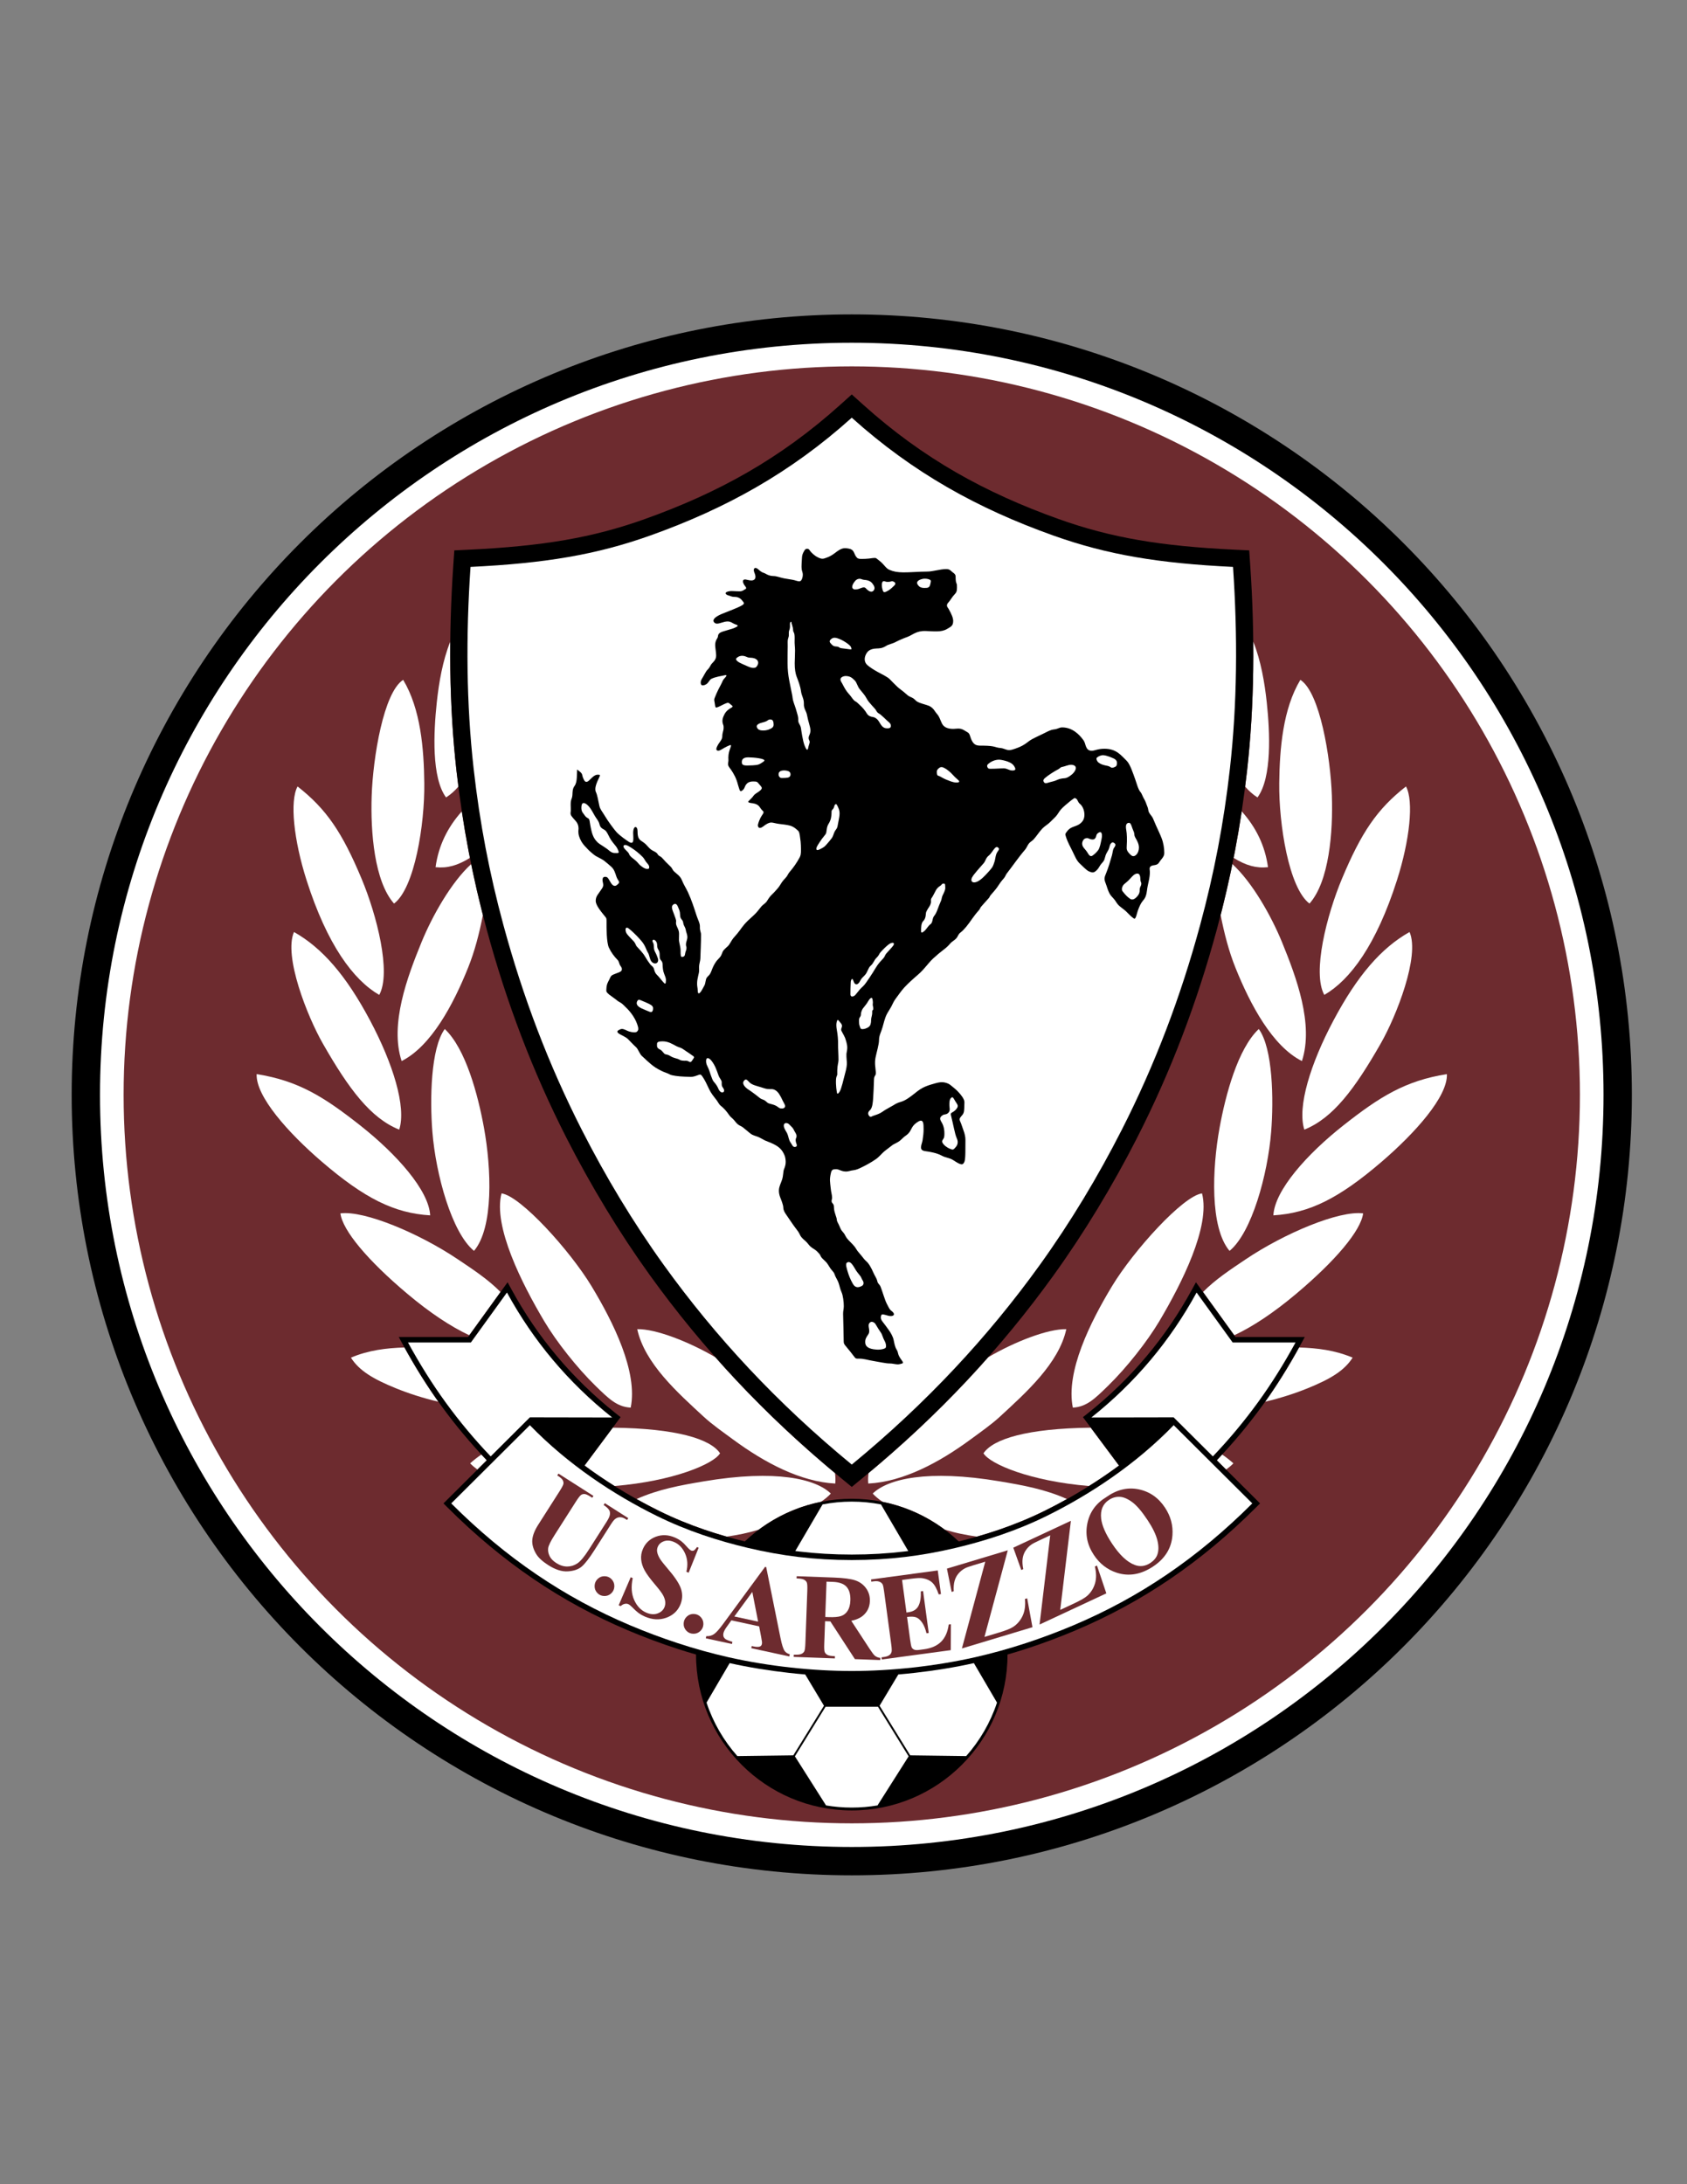 <?xml version="1.0" encoding="iso-8859-1"?>
<!-- Generator: Adobe Illustrator 24.0.1, SVG Export Plug-In . SVG Version: 6.00 Build 0)  -->
<svg version="1.1" id="Layer_1" xmlns="http://www.w3.org/2000/svg" xmlns:xlink="http://www.w3.org/1999/xlink" x="0px" y="0px"
	 viewBox="0 0 612 792" style="enable-background:new 0 0 612 792;" xml:space="preserve">
<rect x="0" y="0" width="612" height="792" fill="#808080" stroke="none"/>
<path d="M309,114.001c38.262,0,74.801,7.631,108.177,21.458c34.696,14.375,65.872,35.39,91.924,61.44
	c26.052,26.051,47.066,57.228,61.441,91.924C584.368,322.2,592,358.74,592,397c0,38.262-7.632,74.801-21.458,108.176
	c-14.375,34.697-35.39,65.873-61.441,91.926c-26.052,26.051-57.228,47.064-91.924,61.439C383.801,672.369,347.262,680,309,680
	c-38.261,0-74.8-7.631-108.177-21.459c-34.696-14.375-65.872-35.389-91.924-61.439c-26.051-26.053-47.066-57.229-61.44-91.926
	C33.632,471.801,26,435.262,26,397c0-38.26,7.632-74.8,21.459-108.176c14.374-34.696,35.39-65.873,61.44-91.924
	c26.052-26.051,57.228-47.066,91.924-61.44C234.2,121.632,270.739,114.001,309,114.001z"/>
<path style="fill:#FFFFFF;" d="M309,124.28c75.297,0,143.477,30.532,192.833,79.888c49.355,49.355,79.888,117.536,79.888,192.832
	c0,75.297-30.532,143.477-79.888,192.832C452.477,639.188,384.297,669.721,309,669.721c-75.296,0-143.477-30.533-192.832-79.889
	C66.812,540.477,36.279,472.297,36.279,397c0-75.296,30.532-143.477,79.889-192.832C165.523,154.812,233.704,124.28,309,124.28z"/>
<circle style="fill:#6D2B2F;" cx="309" cy="397" r="264.154"/>
<path style="fill:#FFFFFF;" d="M153.922,283.972c-0.145-12.467-1.302-26.88-7.662-37.457c-7.109,4.551-10.944,28.168-11.425,42.029
	c-0.457,13.175,0.987,31.076,8.116,39.1C150.455,321.995,154.095,298.802,153.922,283.972z"/>
<path style="fill:#FFFFFF;" d="M161.351,373.127c-5.117,6.954-5.43,25.557-4.495,37.254c1.241,15.521,7.042,36.596,15.101,43.199
	c7.181-8.496,6.297-29.887,3.622-44.603C173.389,396.927,168.935,380.255,161.351,373.127z"/>
<path style="fill:#FFFFFF;" d="M130.481,407.93c-12.921-10.155-22.226-16.057-37.371-18.449
	c-0.369,8.071,11.494,21.322,23.58,31.705c15.588,13.393,26.393,18.729,39.365,19.508
	C155.594,431.639,143.893,418.471,130.481,407.93z"/>
<path style="fill:#FFFFFF;" d="M446.045,453.58c8.059-6.603,13.859-27.678,15.1-43.199c0.935-11.697,0.622-30.3-4.495-37.254
	c-7.583,7.128-12.038,23.8-14.228,35.85C439.747,423.693,438.864,445.084,446.045,453.58z"/>
<path style="fill:#FFFFFF;" d="M181.936,432.73c-3.116,11.977,7.417,32.746,15.497,46.342c4.367,7.348,11.844,16.854,18.665,23.502
	c4.667,4.549,7.694,7.566,12.703,7.838c2.658-13.045-6.382-31.082-14.194-44.01C206.794,453.475,188.82,433.613,181.936,432.73z"/>
<path style="fill:#FFFFFF;" d="M166.102,456.637c-14.144-9.502-33.974-17.783-42.612-16.66c0.797,6.201,9.92,17.103,24.409,29.264
	c8.169,6.855,15.631,11.78,22.356,14.937l11.331-15.684C177.03,463.881,171.637,460.355,166.102,456.637z"/>
<path style="fill:#FFFFFF;" d="M144.825,409.613c2.646-8.273-2.295-24.023-10.575-39.594c-8.675-16.312-17.354-26.301-27.599-32.067
	c-3.813,8.732,4.807,30.538,10.445,40.409C126.596,394.994,134.495,405.465,144.825,409.613z"/>
<path style="fill:#FFFFFF;" d="M405.95,531.418l-10.237-13.733c-23.073,0.268-35.455,4.081-38.932,9.288
	c2.344,3.904,17.005,10.104,38.283,11.862c2.879-1.807,5.746-3.714,8.576-5.735C404.413,532.547,405.184,531.986,405.95,531.418z"/>
<path style="fill:#FFFFFF;" d="M403.394,466.402c-7.814,12.928-16.854,30.965-14.195,44.01c5.01-0.272,8.037-3.289,12.704-7.838
	c6.821-6.648,14.298-16.154,18.665-23.502c8.079-13.596,18.613-34.365,15.496-46.342
	C429.181,433.613,411.206,453.475,403.394,466.402z"/>
<path style="fill:#FFFFFF;" d="M475.05,327.643c7.128-8.024,8.573-25.925,8.116-39.1c-0.481-13.86-4.315-37.478-11.426-42.029
	c-6.36,10.578-7.517,24.99-7.662,37.457C463.906,298.802,467.545,321.995,475.05,327.643z"/>
<path style="fill:#FFFFFF;" d="M448.167,350.842c5.407,13.469,13.419,28.494,24.133,33.904c4.389-13.332-2.083-30.53-7.175-43.002
	c-3.905-9.563-10.829-21.841-18.063-28.425c-1.266,6.2-2.68,12.344-4.251,18.473C444.146,338.547,445.791,344.922,448.167,350.842z"
	/>
<path style="fill:#FFFFFF;" d="M480.422,360.762c9.383-5.418,18.888-18.18,26.369-41.613c4.61-14.44,6.164-28.663,3.261-33.976
	c-10.483,8.194-16.203,16.691-23.226,33.465C481.33,331.771,475.963,352.676,480.422,360.762z"/>
<path style="fill:#FFFFFF;" d="M152.875,341.744c-5.092,12.472-11.563,29.671-7.175,43.002c10.714-5.41,18.727-20.435,24.133-33.904
	c2.377-5.92,4.021-12.296,5.356-19.051c-1.572-6.128-2.986-12.272-4.251-18.471C163.704,319.903,156.78,332.181,152.875,341.744z"/>
<path style="fill:#FFFFFF;" d="M166.297,285.221c-0.245-1.929-0.488-3.859-0.708-5.813c-1.338-11.909-2.055-24.137-2.224-36.635
	c-0.045-3.375-0.043-6.755-0.01-10.138c-2.783,6.961-4.134,14.909-4.899,22.027c-1.171,10.897-1.93,27.341,3.362,34.495
	C163.528,288.061,165.005,286.733,166.297,285.221z"/>
<path style="fill:#FFFFFF;" d="M483.751,370.019c-8.28,15.571-13.223,31.321-10.576,39.594c10.331-4.148,18.23-14.619,27.73-31.252
	c5.639-9.872,14.258-31.677,10.444-40.409C501.103,343.718,492.425,353.707,483.751,370.019z"/>
<path style="fill:#FFFFFF;" d="M447.516,311.068c4.494,2.785,8.226,3.823,12.477,3.375c-1.061-7.797-4.364-14.477-9.525-20.231
	c-0.734,4.867-1.555,9.672-2.466,14.44C447.847,309.461,447.675,310.262,447.516,311.068z"/>
<path style="fill:#FFFFFF;" d="M454.634,242.773c-0.169,12.498-0.886,24.726-2.223,36.635c-0.22,1.954-0.463,3.884-0.708,5.813
	c1.293,1.512,2.77,2.84,4.478,3.936c5.291-7.154,4.533-23.598,3.362-34.495c-0.765-7.118-2.116-15.065-4.899-22.027
	C454.678,236.018,454.68,239.398,454.634,242.773z"/>
<path style="fill:#FFFFFF;" d="M267.125,500.498c-2.587-2.757-5.111-5.541-7.591-8.346c-9.664-5.667-21.72-10.347-28.365-10.189
	c2.715,12.426,14.663,23.035,24.153,31.781c3.017,2.781,7.127,5.658,10.777,8.34c11.292,8.291,24.322,15.223,36.918,15.857
	c0.115-1.282,0.064-2.551-0.104-3.807C289.872,523.274,277.984,512.073,267.125,500.498z"/>
<path style="fill:#FFFFFF;" d="M315.087,534.136c-0.169,1.256-0.22,2.523-0.104,3.806c12.596-0.635,25.626-7.566,36.918-15.857
	c3.651-2.682,7.761-5.559,10.777-8.34c9.49-8.746,21.438-19.355,24.153-31.781c-6.645-0.157-18.701,4.523-28.365,10.189
	c-2.479,2.805-5.004,5.589-7.591,8.346C340.016,512.073,328.127,523.275,315.087,534.136z"/>
<path style="fill:#FFFFFF;" d="M167.534,294.212c-5.161,5.754-8.465,12.435-9.525,20.232c4.251,0.447,7.982-0.59,12.476-3.375
	c-0.16-0.806-0.332-1.607-0.486-2.416C169.089,303.884,168.268,299.079,167.534,294.212z"/>
<path style="fill:#FFFFFF;" d="M137.578,360.762c4.459-8.086-0.907-28.991-6.404-42.123c-7.021-16.774-12.741-25.272-23.226-33.465
	c-2.903,5.313-1.35,19.535,3.261,33.976C118.69,342.583,128.196,355.344,137.578,360.762z"/>
<path style="fill:#FFFFFF;" d="M214.36,533.1c2.83,2.021,5.697,3.929,8.576,5.735c21.278-1.757,35.939-7.958,38.282-11.862
	c-3.477-5.207-15.858-9.02-38.932-9.288l-10.237,13.733C212.816,531.986,213.588,532.547,214.36,533.1z"/>
<path style="fill:#FFFFFF;" d="M146.744,488.603c-6.591,0.198-13.066,0.984-19.443,3.685c2.993,4.699,7.986,7.725,16.36,11.123
	c4.485,1.819,9.71,3.523,15.378,4.862c-2.111-2.967-4.171-6.045-6.182-9.251C150.724,495.618,148.697,492.14,146.744,488.603z"/>
<path style="fill:#FFFFFF;" d="M176.563,529.469c-0.648-0.678-1.27-1.377-1.908-2.063c-1.421,0.973-2.794,2.036-4.105,3.21
	c0.822,0.831,1.711,1.579,2.653,2.261l3.39-3.374L176.563,529.469z"/>
<path style="fill:#FFFFFF;" d="M441.408,529.502l3.39,3.373c0.941-0.681,1.831-1.429,2.652-2.26
	c-1.311-1.174-2.684-2.237-4.104-3.21c-0.638,0.686-1.26,1.386-1.908,2.063L441.408,529.502z"/>
<path style="fill:#FFFFFF;" d="M255.512,554.662c2.707,0.929,5.411,1.763,8.107,2.529c1.992-0.303,3.952-0.643,5.865-1.037
	c1.793-0.369,3.762-0.881,5.815-1.499c6.556-4.888,14.197-8.398,22.508-10.072c1.518-1.038,2.753-2.058,3.587-3.018
	c-5.391-5.256-19.782-8.842-46.085-4.42c-8.29,1.393-16.417,2.846-24.386,6.418c2.774,1.547,5.543,3.006,8.284,4.357
	C244.569,550.563,250.03,552.781,255.512,554.662z"/>
<path style="fill:#FFFFFF;" d="M348.517,556.154c1.913,0.394,3.873,0.734,5.866,1.037c2.695-0.767,5.398-1.601,8.107-2.529
	c5.48-1.881,10.941-4.1,16.304-6.742c2.741-1.352,5.51-2.81,8.284-4.358c-7.969-3.571-16.095-5.024-24.386-6.417
	c-26.303-4.422-40.694-0.836-46.084,4.42c0.834,0.961,2.068,1.98,3.587,3.018c8.311,1.675,15.953,5.185,22.509,10.073
	C344.756,555.273,346.724,555.785,348.517,556.154z"/>
<path style="fill:#FFFFFF;" d="M487.519,407.93c-13.411,10.541-25.111,23.709-25.573,32.764
	c12.972-0.779,23.776-6.115,39.364-19.508c12.086-10.383,23.95-23.634,23.581-31.705C509.744,391.873,500.44,397.774,487.519,407.93
	z"/>
<path style="fill:#FFFFFF;" d="M458.962,508.273c5.668-1.339,10.892-3.043,15.378-4.862c8.373-3.398,13.367-6.424,16.36-11.123
	c-6.378-2.7-12.854-3.486-19.444-3.685c-1.953,3.537-3.979,7.016-6.113,10.419C463.133,502.227,461.073,505.306,458.962,508.273z"/>
<path style="fill:#FFFFFF;" d="M494.511,439.977c-8.639-1.123-28.469,7.158-42.612,16.66c-5.535,3.719-10.928,7.244-15.483,11.856
	l11.331,15.684c6.726-3.156,14.186-8.081,22.356-14.937C484.59,457.08,493.714,446.178,494.511,439.977z"/>
<path d="M469.99,484.797h-21.796l-12.485-17.281l-1.851-2.56l-1.515,2.772c-2.368,4.332-4.925,8.504-7.664,12.519
	c-2.724,3.992-5.623,7.816-8.692,11.475c-3.202,3.818-6.581,7.445-10.125,10.885c-3.545,3.439-7.275,6.713-11.186,9.818
	l-1.813,1.439l13.086,17.555c-0.767,0.568-1.537,1.129-2.31,1.682c-8.162,5.832-16.625,10.766-24.848,14.82
	c-5.362,2.643-10.823,4.861-16.304,6.742c-4.915,1.687-9.821,3.082-14.675,4.273c-10.124-9.58-23.779-15.469-38.814-15.469
	c-15.035,0-28.69,5.889-38.813,15.469c-4.854-1.191-9.761-2.587-14.675-4.273c-5.481-1.881-10.942-4.1-16.305-6.742
	c-8.224-4.055-16.685-8.988-24.847-14.82c-0.773-0.553-1.544-1.113-2.311-1.682l13.086-17.555l-1.813-1.439
	c-3.909-3.105-7.64-6.379-11.184-9.818c-3.546-3.44-6.923-7.066-10.126-10.885c-3.068-3.658-5.969-7.482-8.692-11.475
	c-2.739-4.016-5.296-8.188-7.663-12.519l-1.515-2.772l-1.851,2.56l-12.485,17.281H148.01h-3.362l1.613,2.951
	c2.098,3.836,4.29,7.594,6.597,11.274c2.331,3.717,4.724,7.273,7.192,10.668c2.548,3.504,5.202,6.908,7.96,10.209
	c2.741,3.283,5.593,6.475,8.553,9.57l0.03,0.033l-14.297,14.227l-1.418,1.41l1.418,1.416c10.001,9.984,20.318,18.574,31.174,25.957
	c10.852,7.381,22.227,13.539,34.348,18.666c5.739,2.426,11.783,4.699,17.967,6.707c2.216,0.72,4.461,1.396,6.719,2.049
	c0,0.011-0.001,0.021-0.001,0.033c0,15.598,6.325,29.723,16.55,39.947c10.225,10.225,24.35,16.551,39.948,16.551
	c15.6,0,29.725-6.326,39.949-16.551s16.551-24.35,16.551-39.947c0-0.012-0.001-0.022-0.001-0.034
	c2.257-0.651,4.502-1.328,6.718-2.048c6.183-2.008,12.228-4.281,17.967-6.707c12.12-5.127,23.496-11.285,34.348-18.666
	c10.854-7.383,21.172-15.973,31.174-25.957l1.418-1.416l-1.418-1.41l-14.297-14.227l0.029-0.033c2.961-3.096,5.813-6.287,8.555-9.57
	c2.756-3.301,5.41-6.705,7.959-10.209c2.469-3.395,4.861-6.951,7.191-10.668c2.307-3.68,4.5-7.438,6.597-11.274l1.613-2.951H469.99z
	"/>
<path d="M305.025,535.898c-13.881-11.408-26.454-23.199-37.9-35.4c-11.459-12.213-21.846-24.892-31.334-38.057
	c-5.595-7.764-10.888-15.789-15.876-24.004c-5.255-8.654-10.056-17.283-14.412-25.83c-6.118-12.002-11.56-24.268-16.375-36.866
	c-4.799-12.557-8.975-25.45-12.579-38.746c-2.547-9.398-4.724-18.782-6.55-28.343c-1.82-9.536-3.283-19.221-4.409-29.245
	c-1.338-11.909-2.055-24.137-2.224-36.635c-0.168-12.484,0.211-25.034,1.067-37.628l0.379-5.571l5.584-0.269
	c13.137-0.633,24.283-1.703,34.571-3.478c10.104-1.744,19.373-4.188,28.92-7.595c13.324-4.756,25.669-10.255,37.31-16.963
	c11.637-6.706,22.736-14.703,33.605-24.474l4.196-3.772l4.196,3.772c10.87,9.771,21.969,17.769,33.606,24.474
	c11.642,6.708,23.985,12.207,37.311,16.963c9.547,3.408,18.816,5.853,28.92,7.595c10.288,1.775,21.434,2.845,34.57,3.478
	l5.584,0.269l0.379,5.571c0.857,12.594,1.236,25.144,1.067,37.628c-0.169,12.498-0.886,24.726-2.223,36.635
	c-1.126,10.024-2.589,19.709-4.41,29.245c-1.826,9.562-4.002,18.946-6.549,28.343c-3.604,13.296-7.78,26.189-12.579,38.746
	c-4.816,12.598-10.257,24.864-16.376,36.866c-4.357,8.547-9.156,17.178-14.411,25.83c-4.989,8.215-10.281,16.24-15.877,24.004
	c-9.488,13.164-19.874,25.844-31.334,38.057c-11.446,12.201-24.021,23.992-37.898,35.4L309,539.166L305.025,535.898z"/>
<path style="fill:#FFFFFF;" d="M292.113,607.17c-1.975-0.166-3.961-0.361-5.949-0.584c-7.185-0.805-14.451-1.978-21.465-3.527
	l-8.383,14.313c2.391,7.238,6.23,13.814,11.177,19.391l20.304-0.268l11.119-17.986L292.113,607.17z"/>
<path style="fill:#FFFFFF;" d="M309,618.875h-9.508l-11.119,17.984l11.294,17.795c3.034,0.514,6.152,0.781,9.333,0.781
	c3.182,0,6.3-0.267,9.334-0.781l11.294-17.795l-11.12-17.984H309z"/>
<path style="fill:#FFFFFF;" d="M309,563.69c6.699,0,12.997-0.381,19.136-1.115c0.453-0.053,0.906-0.109,1.355-0.168l-9.898-16.9
	c-3.428-0.664-6.97-1.01-10.593-1.01s-7.164,0.346-10.593,1.01l-9.898,16.9c0.451,0.059,0.902,0.115,1.355,0.168
	C296.003,563.309,302.302,563.69,309,563.69z"/>
<path style="fill:#FFFFFF;" d="M353.302,603.059c-7.014,1.549-14.281,2.723-21.465,3.527c-1.989,0.223-3.975,0.418-5.949,0.584
	l-6.803,11.338l11.119,17.986l20.304,0.268c4.945-5.576,8.786-12.152,11.176-19.391L353.302,603.059z"/>
<path style="fill:#FFFFFF;" d="M447.182,486.795l-13.089-18.117c-4.822,8.822-10.36,16.916-16.574,24.324
	c-6.482,7.723-13.696,14.703-21.6,20.984l29.841-0.055l14.234,14.164c5.841-6.111,11.291-12.635,16.342-19.576
	c4.967-6.83,9.471-14.068,13.654-21.725H447.182z"/>
<path style="fill:#FFFFFF;" d="M379.676,549.707c-10.922,5.383-22.15,9.006-33.091,11.59c-12.089,2.853-23.956,4.383-37.585,4.385
	c-13.629-0.002-25.495-1.531-37.584-4.385c-10.94-2.584-22.17-6.207-33.091-11.59c-15.726-7.752-32.32-18.699-46.11-32.937
	l-28.514,28.371c19.844,19.811,40.887,34.051,64.89,44.201c11.001,4.652,23.245,8.764,35.563,11.553
	c14.754,3.342,30.792,5.008,44.847,5.021c14.055-0.014,30.093-1.68,44.847-5.021c12.318-2.789,24.562-6.9,35.564-11.553
	c24.002-10.15,45.045-24.391,64.889-44.201l-28.513-28.371C411.995,531.008,395.401,541.955,379.676,549.707z"/>
<path style="fill:#FFFFFF;" d="M192.241,513.932l29.841,0.055c-7.903-6.281-15.119-13.262-21.6-20.984
	c-6.215-7.408-11.754-15.502-16.574-24.324l-13.089,18.117H148.01c4.184,7.656,8.688,14.895,13.655,21.725
	c5.051,6.941,10.501,13.465,16.342,19.576L192.241,513.932z"/>
<path style="fill:#FFFFFF;" d="M309,531.065c-27.272-22.416-49.514-46.451-68.129-72.279c-11.254-15.613-21.17-32.148-29.773-49.023
	c-12.048-23.631-21.402-48.249-28.487-74.386c-5.033-18.566-8.575-36.951-10.788-56.656c-2.649-23.593-2.837-48.077-1.131-73.158
	c26.881-1.294,45.568-4.371,65.307-11.417c27.172-9.699,50.672-22.617,73.002-42.689c22.33,20.072,45.83,32.99,73.002,42.689
	c19.739,7.046,38.426,10.123,65.308,11.417c1.705,25.081,1.517,49.565-1.132,73.158c-2.213,19.705-5.754,38.09-10.788,56.656
	c-7.084,26.137-16.439,50.754-28.487,74.386c-8.602,16.875-18.52,33.41-29.772,49.023C358.515,484.613,336.272,508.648,309,531.065z
	"/>
<path style="fill:#6D2B2F;" d="M422.643,546.691c-2.395-3.629-5.603-5.848-9.621-6.666c-4.019-0.809-7.922,0.135-11.706,2.846
	c-3.69,2.223-5.962,5.357-6.827,9.408c-0.861,4.039-0.097,7.879,2.299,11.508c2.132,3.229,4.926,5.393,8.369,6.502
	c4.367,1.4,8.739,0.65,13.117-2.24c4.372-2.887,6.725-6.684,7.06-11.389C425.586,553.109,424.688,549.789,422.643,546.691z
	 M419.829,563.791c-0.434,1.143-1.265,2.123-2.497,2.938c-1.834,1.209-3.721,1.459-5.66,0.734c-2.774-1.029-5.539-3.629-8.292-7.799
	c-2.314-3.506-3.621-6.512-3.911-9.004c-0.342-3.051,0.595-5.313,2.826-6.785c1.208-0.799,2.495-1.17,3.854-1.123
	c1.371,0.049,2.879,0.678,4.539,1.887c1.657,1.201,3.553,3.422,5.689,6.656c1.791,2.713,2.95,5.107,3.475,7.182
	C420.38,560.557,420.37,562.33,419.829,563.791z"/>
<path style="fill:#6D2B2F;" d="M315.469,597.877l-6.647-10.164c1.793-0.375,3.197-0.996,4.221-1.852
	c1.602-1.355,2.444-3.109,2.524-5.268c0.064-1.767-0.399-3.334-1.38-4.683c-0.986-1.356-2.29-2.311-3.902-2.856
	c-1.619-0.547-4.186-0.891-7.718-1.021l-13.554-0.496l-0.029,0.803c1.336,0.049,2.242,0.201,2.718,0.469
	c0.483,0.262,0.809,0.598,0.991,1.018c0.177,0.418,0.235,1.416,0.177,3l-0.695,18.986c-0.059,1.584-0.189,2.568-0.396,2.965
	c-0.214,0.398-0.563,0.711-1.05,0.941c-0.493,0.242-1.409,0.332-2.76,0.283l-0.028,0.795l14.933,0.549l0.029-0.795
	c-1.336-0.051-2.242-0.209-2.725-0.469c-0.476-0.262-0.802-0.605-0.984-1.025c-0.177-0.412-0.235-1.41-0.177-2.992l0.301-8.205
	l1.916,0.07l8.908,13.682l9.185,0.338l0.03-0.795c-0.777-0.074-1.444-0.342-2.021-0.813
	C316.964,600.01,316.34,599.191,315.469,597.877z M307.498,584.088c-0.6,0.938-1.403,1.572-2.407,1.902
	c-1.005,0.332-2.502,0.455-4.492,0.383l-1.225-0.047l0.47-12.815l2.297,0.084c2.314,0.086,3.968,0.678,4.964,1.783
	c1.003,1.106,1.465,2.768,1.383,4.998C308.431,581.918,308.098,583.15,307.498,584.088z"/>
<path style="fill:#6D2B2F;" d="M341.438,595.27c-1.461,1.477-3.539,2.396-6.24,2.762l-1.726,0.233
	c-0.83,0.111-1.442,0.084-1.838-0.102c-0.401-0.176-0.695-0.434-0.875-0.773c-0.186-0.34-0.384-1.303-0.6-2.902l-1.104-8.172
	c1.376-0.186,2.457-0.146,3.226,0.115c0.777,0.266,1.507,0.889,2.203,1.873c0.689,0.984,1.228,2.289,1.627,3.924l0.809-0.109
	l-2.053-15.191l-0.808,0.109c0.071,2.279-0.223,4.06-0.89,5.324c-0.674,1.268-1.921,2.023-3.756,2.271l-0.575,0.078l-1.595-11.811
	l2.984-0.404c2.191-0.295,3.7-0.373,4.53-0.217c1.426,0.238,2.571,0.768,3.439,1.58c0.873,0.813,1.651,2.238,2.35,4.279l0.809-0.109
	l-1.16-8.582l-24.208,3.269l0.107,0.797l0.961-0.129c0.939-0.127,1.701-0.029,2.302,0.299c0.416,0.219,0.736,0.568,0.942,1.047
	c0.113,0.289,0.258,1.088,0.437,2.402l2.577,19.084c0.198,1.461,0.239,2.371,0.124,2.729c-0.131,0.516-0.368,0.896-0.713,1.144
	c-0.469,0.367-1.126,0.613-1.963,0.727l-0.961,0.129l0.106,0.789l25.001-3.377l0.051-9.4l-0.786,0.107
	C343.806,591.729,342.899,593.799,341.438,595.27z"/>
<path style="fill:#6D2B2F;" d="M371.829,579.799c0.223,2.371-0.058,4.396-0.839,6.086c-0.782,1.682-1.921,3.025-3.404,4.01
	c-0.91,0.621-2.622,1.307-5.133,2.061l-5.319,1.602l8.463-31.408l-22.076,6.643l1.711,8.438L345.99,577
	c-0.089-1.443,0.012-2.69,0.303-3.74c0.297-1.051,0.78-1.965,1.466-2.75c0.683-0.789,1.484-1.416,2.395-1.883
	c0.478-0.25,1.518-0.617,3.129-1.104l4.143-1.246l-8.471,31.457l25.595-7.701l-1.918-10.477L371.829,579.799z"/>
<path style="fill:#6D2B2F;" d="M219.41,571.539c-0.991-0.035-1.849,0.287-2.565,0.961c-0.723,0.682-1.099,1.516-1.136,2.51
	c-0.036,0.994,0.278,1.848,0.95,2.572c0.664,0.725,1.496,1.102,2.487,1.139c0.991,0.035,1.849-0.279,2.578-0.953
	c0.723-0.674,1.106-1.5,1.143-2.494c0.037-0.994-0.277-1.853-0.949-2.588C221.247,571.961,220.416,571.576,219.41,571.539z"/>
<path style="fill:#6D2B2F;" d="M397.192,568.027c0.561,2.316,0.573,4.359,0.044,6.145c-0.533,1.777-1.467,3.268-2.793,4.457
	c-0.814,0.744-2.409,1.666-4.785,2.775l-5.034,2.348l3.867-32.297l-20.895,9.742l2.903,8.103l0.719-0.334
	c-0.294-1.416-0.374-2.664-0.237-3.744c0.144-1.084,0.491-2.059,1.057-2.934c0.561-0.879,1.266-1.615,2.1-2.205
	c0.436-0.318,1.413-0.83,2.938-1.541l3.922-1.83l-3.869,32.348l24.224-11.295l-3.401-10.092L397.192,568.027z"/>
<path style="fill:#6D2B2F;" d="M226.979,550.836l0.508,0.324l0.433-0.678l-8.512-5.428l-0.432,0.678
	c0.997,0.637,1.678,1.262,2.045,1.891c0.232,0.4,0.314,0.916,0.241,1.533c-0.072,0.619-0.457,1.483-1.162,2.59l-6.42,10.066
	c-1.672,2.621-3.08,4.31-4.218,5.072c-1.139,0.76-2.365,1.139-3.691,1.142c-1.32,0.006-2.643-0.42-3.976-1.267
	c-1.164-0.744-1.974-1.592-2.434-2.549c-0.457-0.965-0.626-1.904-0.504-2.83c0.124-0.936,0.888-2.502,2.299-4.713l7.707-12.088
	c0.896-1.404,1.538-2.234,1.913-2.494c0.371-0.254,0.803-0.371,1.289-0.34c0.486,0.029,1.206,0.35,2.16,0.957l0.632,0.402
	l0.432-0.678l-12.698-8.096l-0.433,0.676c1.049,0.65,1.702,1.199,1.951,1.654c0.259,0.455,0.357,0.902,0.29,1.35
	c-0.061,0.449-0.549,1.379-1.452,2.797l-7.707,12.086c-1.312,2.057-2.021,3.895-2.147,5.527c-0.116,1.629,0.371,3.338,1.455,5.123
	c0.801,1.315,2.266,2.65,4.392,4.006c2.552,1.627,4.916,2.375,7.079,2.232c2.164-0.141,3.847-0.729,5.051-1.769
	c1.197-1.045,2.726-3.018,4.575-5.92l5.979-9.377c0.642-1.006,1.166-1.65,1.57-1.943c0.562-0.428,1.162-0.633,1.798-0.619
	C225.628,550.166,226.291,550.398,226.979,550.836z"/>
<path style="fill:#6D2B2F;" d="M284.649,598.652c-0.507-0.711-1.008-2.283-1.508-4.723l-5.186-25.697l-0.401-0.088l-15.16,20.615
	c-1.436,1.973-2.567,3.236-3.378,3.783c-0.805,0.559-1.744,0.799-2.798,0.736l-0.169,0.777l9.483,2.059l0.169-0.777
	c-1.461-0.438-2.358-0.807-2.682-1.117c-0.564-0.516-0.76-1.176-0.584-1.982c0.131-0.605,0.49-1.326,1.088-2.17l1.804-2.527
	l10.072,2.188l0.741,3.894c0.193,1.016,0.287,1.586,0.287,1.723c0.028,0.283,0.016,0.553-0.039,0.805
	c-0.093,0.426-0.321,0.715-0.678,0.871c-0.513,0.213-1.329,0.201-2.435-0.039l-0.567-0.123l-0.169,0.779l13.8,2.996l0.169-0.777
	C285.655,599.596,285.035,599.197,284.649,598.652z M266.399,586.139l6.52-8.902l2.104,10.775L266.399,586.139z"/>
<path style="fill:#6D2B2F;" d="M242.718,569.406c-1.764-2.074-2.863-3.461-3.295-4.168c-0.585-0.965-0.935-1.844-1.044-2.629
	c-0.08-0.58,0.009-1.176,0.262-1.766c0.404-0.941,1.153-1.605,2.252-1.984c1.095-0.387,2.315-0.289,3.658,0.289
	c1.741,0.748,3.061,2.125,3.972,4.137c0.907,2.019,1.069,4.23,0.481,6.641l0.816,0.35l3.63-9.059l-0.594-0.256
	c-0.516,0.733-0.916,1.162-1.208,1.285c-0.287,0.125-0.602,0.119-0.947-0.029c-0.352-0.15-0.886-0.639-1.594-1.447
	c-0.698-0.813-1.328-1.43-1.88-1.859c-0.726-0.561-1.526-1.023-2.397-1.398c-2.383-1.023-4.684-1.121-6.902-0.295
	c-2.215,0.838-3.79,2.326-4.709,4.465c-0.542,1.26-0.745,2.537-0.62,3.826c0.126,1.289,0.535,2.588,1.245,3.894
	c0.702,1.307,2.018,3.082,3.936,5.334c1.372,1.609,2.281,2.824,2.739,3.656c0.458,0.83,0.721,1.617,0.805,2.352
	c0.082,0.74-0.014,1.428-0.287,2.066c-0.46,1.068-1.304,1.82-2.527,2.25c-1.224,0.428-2.572,0.33-4.051-0.305
	c-1.91-0.82-3.369-2.338-4.377-4.551c-1.015-2.217-1.195-4.869-0.548-7.977l-0.729-0.313l-4.364,10.156l0.73,0.313
	c0.469-0.44,0.954-0.713,1.452-0.813c0.491-0.102,0.911-0.072,1.255,0.074c0.405,0.176,0.87,0.527,1.391,1.064
	c0.931,0.961,1.735,1.691,2.409,2.19c0.677,0.49,1.442,0.924,2.286,1.287c2.686,1.154,5.256,1.297,7.7,0.43
	c2.437-0.871,4.146-2.43,5.112-4.678c0.763-1.775,0.897-3.578,0.4-5.42C246.675,574.676,245.19,572.305,242.718,569.406z"/>
<path style="fill:#6D2B2F;" d="M251.711,585.227c-0.991-0.037-1.849,0.285-2.564,0.959c-0.723,0.682-1.1,1.516-1.136,2.512
	c-0.036,0.994,0.278,1.846,0.949,2.57c0.665,0.727,1.497,1.104,2.488,1.139c0.991,0.037,1.848-0.279,2.578-0.953
	c0.724-0.674,1.106-1.5,1.143-2.494c0.037-0.994-0.277-1.853-0.949-2.586C253.549,585.648,252.717,585.262,251.711,585.227z"/>
<path d="M279.151,325.363c-0.262,0.397-0.561,0.74-0.78,1.153c-0.531,0.996-1.509,1.431-2.067,2.061
	c-0.668,0.754-1.196,1.548-1.869,2.292c-1.071,1.185-1.893,1.772-3.036,2.882c-2.193,2.13-2.529,3.109-3.898,4.732
	c-0.488,0.579-0.992,1.118-1.478,1.71c-0.727,0.887-1.291,2.245-1.967,2.883c-0.508,0.479-0.992,0.864-1.455,1.386
	c-0.644,0.724-0.661,1.578-1.228,2.379c-0.504,0.711-1.168,1.202-1.668,1.952c-0.69,1.036-1.108,1.911-1.629,3.316
	c-0.602,1.621-1.178,1.66-1.689,2.415c-0.457,0.675-0.412,2.005-0.805,2.735c-0.639,1.186-1.082,2.05-1.496,2.532
	c-0.816,0.95-0.967,0.139-0.988-0.907c-0.014-0.682-0.2-1.15-0.208-2.123c-0.017-2.152,0.759-3.712,0.733-4.888
	c-0.009-0.36-0.023-0.899-0.026-1.247c-0.008-1.018,0.447-2.102,0.471-3.038c0.061-2.498,0.268-5.753,0.239-8.738
	c-0.011-1.048-0.452-1.109-0.404-2.928c0.03-1.178-0.678-2.317-1.16-3.79c-0.932-2.853-1.848-5.774-3.167-8.6
	c-0.728-1.558-1.55-2.731-2.282-4.55c-0.52-1.289-1.873-2.18-2.751-2.981c-0.523-0.477-0.68-1.145-1.163-1.648
	c-0.601-0.624-1.302-1.246-1.893-1.862c-0.526-0.548-0.953-1.086-1.478-1.601c-0.308-0.302-0.783-0.448-1.1-0.732
	c-0.298-0.266-0.436-0.674-0.742-0.92c-0.516-0.414-1.202-0.671-1.75-1.013c-0.801-0.498-1.406-1.355-2.116-2.052
	c-0.528-0.518-1.153-0.924-1.751-1.326c-1.182-0.795-1.24-2.008-1.279-3.671c-0.039-1.692-1.544-2.017-1.573,0.843
	c-0.019,1.747,0.625,4.681-1.679,3.162c-0.819-0.54-3.13-2.129-4.346-3.436c-0.782-0.841-3.146-3.999-4.316-6.001
	c-0.79-1.353-1.655-2.263-1.923-3.542c-0.434-2.063-0.77-4.004-1.244-4.978c-0.661-1.36,0.29-3.467,1.157-5.273
	c0.515-1.071,0.31-0.999-0.386-1.039c-0.928-0.053-1.664,0.46-3.188,2.013c-0.675,0.688-1.453,0.952-1.983-0.27
	c-0.134-0.306-0.416-0.852-0.528-1.458c-0.146-0.801-0.501-1.139-1.898-2.157c-0.025,0.505-0.04,1.799-0.122,3.044
	c-0.07,1.089-0.265,2.154-0.783,2.858c-0.84,1.139-0.719,2.239-0.801,3.321c-0.121,1.602-0.644,1.438-0.627,3.537
	c0.005,0.679,0.051,1.395,0.036,2.203c-0.006,0.29-0.099,0.625-0.091,0.944c0.015,0.607,0.342,0.99,1.169,1.963
	c0.661,0.778,1.748,1.613,1.742,3.574c-0.001,0.368-0.266,1.364,0.227,2.85c0.378,1.141,0.958,2.398,2.59,4.031
	c0.356,0.357,0.607,0.683,1.036,1.083c0.517,0.484,1.224,1.049,1.753,1.491c0.875,0.73,2.58,1.325,3.741,2.219
	c0.9,0.692,1.725,1.421,2.497,2.104c1.069,0.946,1.389,2.102,1.864,3.532c0.247,0.744,0.567,1.207,0.886,1.711
	c0.36,0.57-0.133,0.937-0.627,1.354c-0.221,0.187-1.074,0.949-2.113-0.533c-0.181-0.258-0.57-0.955-0.871-1.462
	c-0.331-0.557-0.598-0.943-1.386-0.935c-0.377,0.004-1.161,0.185-0.824,1.844c0.139,0.684,0.424,1.324-0.225,2.331
	c-1.463,2.271-2.324,2.796-2.324,4.616c0,0.475,0.259,1.415,1.18,2.751c1.087,1.579,2.108,2.678,2.475,3.187
	c0.207,0.288,0.288,0.484,0.276,1.617c-0.019,1.943-0.026,7.496,0.859,9.355c0.875,1.84,1.923,3.175,3.104,4.402
	c0.7,0.728,0.514,1.4,1.073,2.177c0.492,0.683,0.527,0.862,0.521,1.273c-0.014,0.793-0.812,1.017-1.864,1.406
	c-2.315,0.858-1.989,0.907-2.749,2.412c-0.477,0.944-0.935,1.535-1.009,3.453c-0.025,0.632-0.167,0.912,1.034,1.899
	c0.635,0.521,1.922,1.324,2.98,2.215c0.434,0.364,0.985,0.561,1.494,0.938c0.575,0.427,1.118,1.047,1.774,1.674
	c0.768,0.732,1.585,1.668,2.439,2.962c1.016,1.536,1.464,2.883,1.689,3.639c0.219,0.734,0.335,1.403-0.3,1.996
	c-0.434,0.406-1.692,0.291-2.845-0.056c-0.854-0.258-1.773-0.952-2.688-0.918c-0.323,0.012-0.811,0.249-1.119,0.419
	c-0.552,0.305-0.74,0.695,0.125,1.301c0.564,0.396,2.388,1.112,3.249,1.95c0.851,0.827,1.802,1.928,2.939,2.944
	c0.755,0.674,1.324,2.535,2.18,3.246c0.547,0.455,1.104,1.029,1.682,1.56c0.974,0.894,2.099,1.88,3.202,2.583
	c1.302,0.83,2.777,1.563,4.06,1.981c0.796,0.258,1.08,0.599,1.908,0.791c1.746,0.404,3.91,0.534,6.663,0.591
	c1.33,0.028,1.945-0.366,3.12-0.74c0.508-0.162,0.701-0.193,1.279,0.645c0.929,1.346,1.659,2.952,2.422,4.583
	c0.665,1.422,1.661,2.624,2.671,3.922c0.536,0.689,0.896,1.578,1.54,2.076c1.003,0.773,2.05,1.9,3.06,3.383
	c0.517,0.758,1.131,1.082,1.723,1.768c0.393,0.455,0.898,1.193,1.498,1.644c0.582,0.438,1.226,0.627,1.715,1.01
	c0.788,0.613,1.575,1.285,2.414,1.986c0.752,0.631,1.023,0.797,2.89,1.404c0.857,0.279,1.652,0.855,2.65,1.342
	c0.683,0.334,1.533,0.598,2.223,0.9c2.96,1.297,4.075,2.391,4.998,4.621c0.196,0.475,0.37,1.383,0.389,2.228
	c0.022,1.033-0.271,1.908-0.646,2.826c-0.273,0.672-0.212,2.217-0.647,3.605c-0.434,1.381-1.117,2.457-1.17,3.945
	c-0.029,0.779,0.116,1.672,0.56,2.777c0.309,0.77,1.011,2.486,1.036,3.502c0.024,0.963,0.513,1.785,1.078,2.582
	c1.072,1.514,2.43,3.67,3.837,5.457c1.635,2.074,0.593,1.949,3.123,4.086c0.766,0.646,1.154,1.402,1.851,2.019
	c0.655,0.582,1.618,1.035,2.218,1.592c0.286,0.264,0.596,0.646,0.866,0.91c0.497,0.484,0.497,0.953,0.904,1.455
	c0.522,0.645,1.434,1.326,1.919,1.957c0.634,0.824,1.04,1.727,1.703,2.514c0.289,0.344,0.646,0.697,0.871,1.076
	c0.199,0.336,0.273,0.691,0.427,1.053c0.343,0.801,0.887,1.6,1.212,2.496c0.462,1.271,0.584,2.316,1.149,3.543
	c0.482,1.045,0.801,3.508,0.785,5c-0.014,1.252-0.274,1.662-0.249,2.855c0.061,2.736,0.191,7.16,0.217,10.008
	c0.007,0.715,0.249,1.018,0.881,1.766c0.855,1.014,2.216,2.703,3.059,3.844c0.421,0.57,0.61,0.561,1.629,0.547
	c1.728-0.027,3.121,0.506,5.251,0.85c2.369,0.385,4.58,0.914,5.827,0.887c0.923-0.022,2.384,0.371,3.078,0.34
	c0.291-0.012,0.999-0.164,1.389-0.293c0.489-0.164,0.558-0.359-0.086-1.221c-1.752-2.346-0.987-2.48-1.874-3.918
	c-0.57-0.924-0.781-2.191-1.053-3.469c-0.256-1.207-1.046-2.592-1.771-3.576c-0.511-0.695-1.518-2.137-2.167-2.922
	c-0.776-0.938-0.847-1.711-0.53-2.455c0.218-0.516,1.101-0.197,2.464,0.193c1.831,0.523,3.075-0.412,1.147-1.795
	c-0.604-0.432-1.076-1.48-1.609-2.516c-0.767-1.486-1.558-4.434-2.268-6.205c-0.354-0.885-0.965-0.984-1.178-1.988
	c-0.229-1.088-0.84-1.766-1.349-2.936c-0.885-2.037-1.751-3.522-2.673-4.311c-0.594-0.508-1.031-1.121-1.682-1.941
	c-0.621-0.781-1.484-1.666-1.95-2.479c-0.77-1.342-1.775-2.115-2.814-3.242c-1.12-1.217-1.038-1.615-1.616-2.42
	c-0.653-0.908-0.892-0.689-1.838-3.066c-0.251-0.629-0.743-1.197-0.781-1.971c-0.023-0.488-0.221-0.893-0.357-1.361
	c-0.221-0.756-0.572-1.652-0.633-2.51c-0.057-0.818-0.01-1.414-0.407-1.836c-0.916-0.967-0.263-1.391-0.303-2.277
	c-0.059-1.252-0.343-1.662-0.522-3.535c-0.201-2.1-0.488-2.938,0.108-5.424c0.258-1.07,0.639-1.314,1.872-1.314
	c1.099-0.002,1.892,0.865,3.688,0.852c0.762-0.006,1.644-0.373,2.44-0.447c1.175-0.111,2.149-0.592,3.071-1.041
	c1.603-0.779,3.501-1.791,5.209-2.984c1.48-1.037,2.079-2.088,3.573-3.238c0.787-0.605,1.602-1.215,2.41-1.846
	c0.688-0.537,1.928-0.842,3.062-1.885c0.36-0.33,0.716-0.658,1.066-0.984c0.449-0.418,1.048-0.752,1.475-1.16
	c1.528-1.451,1.102-2.602,3.193-4.121c0.411-0.297,1.096-0.729,1.484-0.734c1.1-0.018,1.04,1.439,1.064,3.107
	c0.016,1.152-0.132,2.506-0.368,3.994c-0.252,1.58-1.551,3.58,0.888,3.936c1.7,0.248,4.213,0.639,5.99,1.607
	c1.566,0.852,2.689,0.742,4.072,1.57c0.654,0.393,1.838,1.199,2.467,1.428c0.854,0.315,1.319,0.317,1.769-0.758
	c0.465-1.109,0.318-5.178,0.363-7.898c0.017-1.045-0.265-2.301-0.727-3.508c-0.484-1.268-0.766-2.359-1.127-3.076
	c-0.426-0.85-0.298-1.279,0.279-1.932c1.163-1.318,1.11-1.385,1.206-5.129c0.032-1.213-1.306-2.746-2.033-3.56
	c-0.638-0.714-1.524-1.516-2.443-2.227c-0.524-0.405-0.986-0.833-1.602-1.065c-1.385-0.521-2.398-0.624-4.464-0.039
	c-2.067,0.586-4.265,1.141-6.434,2.824c-1.211,0.94-2.513,2.012-3.698,2.77c-2.429,1.553-2.831,0.869-5.081,2.363
	c-0.471,0.313-1.604,0.854-2.899,1.641c-0.781,0.475-1.295,0.91-2.029,1.281c-0.733,0.369-1.686,0.674-2.438,0.922
	c-0.508,0.166-0.882,0.662-1.397,0.076c-0.651-0.742-0.444-1.525,0.219-2.092c1.003-0.855,1.107-3.318,1.188-4.457
	c0.131-1.857,0.242-4.451,0.305-6.636c0.053-1.793,0.765-1.142,0.659-2.783c-0.081-1.281-0.5-3.157-0.12-5.146
	c0.332-1.731,1.296-4.856,1.287-6.46c-0.009-1.623,0.786-2.942,1.237-4.509c0.421-1.469,0.855-3.401,1.571-4.814
	c0.446-0.881,1.102-1.793,1.601-2.719c0.522-0.969,0.893-1.951,1.53-2.795c0.993-1.311,2.141-3.045,3.255-4.227
	c1.534-1.627,3.132-3.077,4.678-4.388c2.954-2.503,4.094-4.815,6.646-6.883c1.283-1.206,2.72-2.211,3.794-3.115
	c0.735-0.619,1.218-1.201,1.695-1.734c0.454-0.507,1.35-0.959,1.974-1.632c0.732-0.788,0.635-1.464,1.616-2.197
	c1.28-0.956,2.641-2.719,4.292-5.097c0.45-0.648,1.413-1.925,2.371-2.978c0.382-0.419,0.412-0.818,0.758-1.223
	c0.459-0.538,1.003-1.149,1.26-1.433l1.548-1.716c0.317-0.352,0.301-0.635,0.681-1.077c0.708-0.824,1.573-1.775,2.281-2.736
	c0.638-0.865,1.118-1.742,1.753-2.489c0.297-0.351,0.526-0.621,0.823-0.97c0.442-0.52,0.575-1.134,0.994-1.669
	c2.056-2.622,4.369-6.026,6.583-8.56c0.598-0.684,0.886-1.613,1.46-2.329c0.445-0.556,1.176-0.907,1.642-1.413
	c1.108-1.203,2.099-2.825,3.213-3.98c0.925-0.957,1.976-1.454,2.897-2.409c0.631-0.654,1.284-1.225,1.911-1.888
	c0.803-0.852,1.153-1.736,1.94-2.643c0.803-0.924,2.086-1.919,3.121-2.807c0.463-0.396,0.912-0.707,1.402-1.06
	c0.501-0.36,0.579-0.287,1.087,0.06c0.375,0.255,0.659,1.314,1.12,1.67c1.137,0.876,1.741,2.464,1.778,3.925
	c0.034,1.288-0.325,2.606-1.919,3.627c-1.546,0.99-3.226,0.762-4.583,2.825c-0.466,0.708-0.584,0.56-0.074,2.085
	c0.497,1.485,1.457,3.266,2.297,4.959c0.814,1.639,1.403,3.267,2.617,4.376c0.806,0.737,2.467,2.51,3.373,2.854
	c1.161,0.44,1.737,0.692,3.04-0.772c0.462-0.519,0.794-1.285,1.296-1.91c0.354-0.439,0.918-0.939,1.179-1.618
	c0.22-0.571,0.315-1.201,0.505-1.686c0.348-0.89,0.827-1.468,1.082-2.092c0.303-0.738,0.395-1.606,0.691-1.944
	c0.598-0.683,0.763-0.621,1.277-0.321c0.417,0.245,0.776,0.675,0.018,1.682c-0.554,0.735-0.522,1.809-0.823,2.864
	c-0.608,2.121-1.282,4.415-2.065,6.324c-0.329,0.805-0.623,1.433-0.623,2.171c0,0.654,0.376,1.419,0.692,2.353
	c0.288,0.851,0.561,1.787,1.033,2.745c0.365,0.739,0.896,1.328,1.598,2.066c0.641,0.673,0.944,1.407,1.531,2.089
	c0.806,0.934,2.274,1.8,2.997,2.542c0.9,0.925,1.88,1.904,2.415,2.269c0.593,0.402,0.842,0.966,1.503-1.496
	c0.322-1.199,0.743-2.238,1.212-3.197c0.975-1.997,2.027-1.841,2.411-5.082c0.325-2.734,1.116-4.518,1.06-6.932
	c-0.017-0.687-0.356-1.501,0.416-1.999c0.871-0.561,2.199-0.032,3.011-1.428c0.603-1.037,1.8-1.895,1.807-3.275
	c0.008-1.72-0.307-3.728-0.978-5.454c-0.565-1.45-1.309-2.984-2.037-4.601c-0.401-0.89-0.696-1.695-1.129-2.637
	c-0.347-0.756-1.04-1.337-1.429-2.134c-0.257-0.527-0.264-1.376-0.504-1.914c-0.429-0.959-0.63-1.94-1.262-2.943
	c-0.475-0.753-0.828-1.966-1.286-2.457c-0.832-0.894-1.438-3.286-1.869-4.482c-0.882-2.441-1.93-5.727-3.206-6.929
	c-1.949-1.836-3.576-4.297-7.989-4.309c-2.414-0.006-3.618,0.743-4.603,0.737c-1.201-0.008-1.718-0.581-2.127-1.572
	c-0.258-0.624-0.317-1.44-0.951-2.32c-1.594-2.215-4.15-4.585-7.667-4.58c-1.131,0.001-1.444,0.567-3.031,0.743
	c-1.157,0.128-2.219,0.725-3.331,1.286c-1.941,0.979-4.488,2.05-5.565,2.87c-1.87,1.425-2.852,2.119-6.09,3.131
	c-0.387,0.122-0.895,0.21-1.25,0.202c-1.137-0.026-1.881-0.66-3.173-0.766c-1.954-0.161-1.691-0.792-6.181-0.852
	c-1.519-0.02-2.865,0.201-3.84-1.298c-1.133-1.744-0.784-2.936-1.871-3.544c-1.508-0.846-2.056-1.526-4.146-1.303
	c-2.271,0.242-4.237-0.185-5.081-1.776c-0.68-1.282-0.88-2.522-1.966-3.71c-0.554-0.606-0.895-1.383-1.524-1.951
	c-1.011-0.912-1.569-0.968-3.589-1.596c-2.698-0.839-2.28-1.204-3.357-1.957c-0.728-0.507-1.426-0.538-2.23-1.27
	c-1.566-1.424-2.846-2.24-3.48-2.847c-1.034-0.986-1.964-1.916-2.798-2.793c-0.874-0.921-3.059-1.919-4.447-2.689
	c-1.688-0.936-2.91-1.758-3.735-2.485c-1.373-1.212-1.072-3.004-0.3-4.251c0.488-0.789,1.288-1.648,3.607-1.757
	c1.079-0.05,2.016-0.004,3.546-0.96c1.024-0.639,2.014-0.665,3.376-1.379c1.292-0.678,2.865-1.344,4.278-1.85
	c1.916-0.686,3.189-2.26,6.653-2.154c2.817,0.085,5.663,0.538,7.771-0.748c1.302-0.794,2.215-1.056,2.213-2.893
	c0-0.992-0.464-2.276-1.672-4.401c-0.315-0.556-1.184-1.193,0.036-2.433c0.562-0.572,1.24-1.908,2.311-2.999
	c0.811-0.828,0.701-1.799,0.683-3.091c-0.012-0.828-0.436-0.627-0.466-2.672c-0.012-0.751,0.096-1.225-0.954-1.951
	c-0.798-0.553-1.025-1.253-2.414-1.262c-2.357-0.015-4.759,0.913-7.119,0.906c-2.395-0.007-6.343,0.314-8.516,0.284
	c-2.16-0.03-3.485-0.268-5.013-0.916c-1.309-0.553-1.817-1.817-3.4-3.102c-0.363-0.295-0.786-0.628-1.181-0.946
	c-0.439-0.354-0.633-0.354-2.806-0.046c-0.667,0.094-2.092,0.139-2.827,0.133c-0.946-0.008-1.375-0.105-1.884-0.818
	c-0.847-1.19-0.675-2.563-2.607-2.915c-1.919-0.349-2.7-0.249-5.129,1.634c-0.844,0.654-1.913,1.286-2.916,1.624
	c-1.202,0.407-1.646,0.768-3.538-0.269c-0.71-0.388-1.978-1.328-2.721-2.487c-0.376-0.585-1.298-0.625-1.719,0.005
	c-0.27,0.404-0.642,1.049-0.836,1.712c-0.178,0.611-0.168,1.139-0.212,1.75c-0.076,1.053-0.114,2.122-0.114,2.623
	c0,0.532,0.046,1.11,0.266,1.746c0.232,0.67,0.306,1.468-0.032,2.453c-0.519,1.515-1.197,1.105-2.881,0.643
	c-0.864-0.237-2.416-0.393-3.703-0.657c-1.822-0.375-2.539-0.816-3.939-0.838c-1.064-0.017-1.987-0.381-2.753-0.846
	c-0.427-0.258-0.904-0.344-1.248-0.526c-0.795-0.423-1.318-1.054-1.813-1.363c-0.956-0.597-1.535,0.152-1.035,1.403
	c0.272,0.681,0.819,2.033-0.069,2.674c-0.903,0.652-2.646-0.103-3.294-0.103c-1.039,0-1.021,1.134,0.126,2.542
	c0.427,0.524,0.406,0.863-0.329,1.143c-0.186,0.07-0.674,0.592-1.555,0.613c-1.341,0.031-3.022-0.147-3.599-0.081
	c-2.498,0.288-1.763,1.335-0.605,1.584c0.556,0.119,1.023,0.538,2.236,0.517c0.762-0.013,1.91,0.276,2.648,1.282
	c0.558,0.761,1.199,1.04,0.008,1.768c-1.459,0.891-4.785,2.078-7.191,3.069c-2.07,0.854-3.162,1.695-3.196,2.498
	c-0.019,0.433,0.482,1.063,1.22,1.083c1.144,0.033,2.437-0.775,3.902-0.795c1.168-0.016,1.849,0.689,2.612,0.971
	c0.787,0.29,1.518,0.463,0.738,0.942c-1.756,1.082-5.281,1.495-6.257,2.324c-0.785,0.667-0.378,1.168-0.83,1.857
	c-0.573,0.872-0.794,1.65-0.753,2.703c0.026,0.7,0.317,2.432,0.344,3.396c0.032,1.218-0.452,1.991-1.366,2.891
	c-0.888,0.872-0.619,1.307-1.859,2.534c-0.518,0.512-1.23,2.061-1.988,3.266c-0.418,0.665-0.426,1.239-0.355,1.652
	c0.113,0.666,0.669,0.901,1.812,0.33c0.991-0.495,1.298-1.681,2.001-2.042c1.46-0.749,3.947-1.092,4.477-1.226
	c0.823-0.209,1.632-0.346,0.349,0.974c-0.747,0.77-0.73,1.187-1.189,2.045c-0.699,1.307-1.589,2.977-2.295,4.819
	c-0.288,0.751-0.377,0.813-0.166,1.805c0.184,0.86,0.085,0.869,0.299,1.717c0.137,0.546,0.941,0.089,1.755-0.275
	c0.854-0.383,1.368-0.751,2.432-1.11c0.266-0.09,0.581-0.239,1.35,0.529c0.42,0.42,1.244,0.641,0.227,1.196
	c-0.727,0.397-1.843,1.099-2.491,2.41c-0.508,1.027-1.05,2.178-0.435,3.776c0.168,0.436,0.155,0.727,0.147,1.175
	c-0.018,1.064-0.47,1.594-0.477,3.018c-0.002,0.928-0.623,1.664-1.259,2.574c-0.433,0.62-1.124,1.944-0.833,2.316
	c0.28,0.358,0.759,0.507,1.881-0.182c0.309-0.19,1.297-0.776,2.048-1.125c1.39-0.644,1.601-0.704,1.06,0.707
	c-0.317,0.828-0.692,1.951-0.698,3.414c-0.001,0.256,0.053,0.763,0.026,1.15c-0.028,0.439-0.139,0.767-0.139,1.138
	c-0.001,0.831,0.489,1.247,0.997,1.976c1.083,1.552,2.024,3.264,2.577,5.475c0.168,0.667,0.404,1.253,0.521,1.673
	c0.242,0.874,0.589,1.042,1.472,0.145c0.369-0.375,0.433-0.84,0.681-1.301c0.458-0.852,1.17-1.649,2.942-1.611
	c1.209,0.025,1.368,0.049,1.979,0.843c0.192,0.251,0.667,0.724,0.878,1.039c0.309,0.461,0.271,0.792-0.266,1.292
	c-0.721,0.673-1.492,1.002-2.119,1.539c-0.402,0.344-0.678,0.904-1.069,1.268c-0.385,0.358-0.751,0.76-1.168,1.176
	c-0.369,0.368,0.292,0.588,0.962,0.671c0.702,0.087,1.841,0.204,2.699,0.979c0.495,0.448,0.703,1.116,1.623,1.972
	c0.321,0.299,0.164,0.682-0.187,1.193c-0.35,0.509-1.171,1.685-1.661,3.659c-0.108,0.433,0.073,2.136,2.077,0.542
	c0.498-0.396,1.742-1.294,2.754-1.285c0.68,0.006,1.564,0.346,2.793,0.499c1.271,0.158,2.784,0.304,3.939,0.607
	c0.789,0.208,1.698,0.67,2.63,1.542c0.698,0.654,0.828,0.433,1.285,4.297c0.1,0.838,0.096,1.904,0.116,2.682
	c0.049,1.846-0.158,2.439-0.51,3.09c-0.999,1.851-2.165,3.551-3.653,5.276c-0.432,0.499-0.582,0.969-0.948,1.503
	c-0.304,0.443-0.821,0.954-1.193,1.364c-0.871,0.961-1.291,2.08-2.133,3.011c-0.438,0.482-0.834,0.975-1.321,1.471
	C280.172,324.252,279.456,324.899,279.151,325.363z"/>
<path style="fill:#FFFFFF;" d="M245.234,334.747c0.031,1.227,1.135,2.191,1.106,3.821c-0.012,0.714-0.024,1.472-0.033,2.226
	c-0.012,0.894,0.607,2.607,0.59,3.885c-0.021,1.772,0.092,2.293,0.474,2.303c0.934,0.023,1.112-0.593,1.186-1.249
	c0.084-0.753,0.51-1.15,0.48-2.128c-0.015-0.489-0.212-0.541-0.19-1.18c0.039-1.114,0.524-1.579,0.511-2.763
	c-0.009-0.798-0.509-1.78-0.587-2.52c-0.048-0.441-0.429-1.18-0.679-1.66c-0.249-0.48-0.189-1.249-0.531-1.722
	c-0.637-0.878-0.816-0.923-0.847-2.159c-0.033-1.327-0.404-1.849-0.738-2.711c-0.382-0.988-0.962-1.601-1.866-0.763
	c-0.709,0.658-0.18,1.814,0.305,3.097C245.636,334.459,245.203,333.572,245.234,334.747z"/>
<path style="fill:#FFFFFF;" d="M319.637,483.336c-0.535-0.779-1.516-2.293-1.983-3.142c-0.341-0.617-1.359-1.25-2.047-0.654
	c-1.267,1.1,0.426,2.781-0.64,4.344c-0.772,1.127-1.13,1.688-1.085,2.91c0.049,1.354,0.995,2.389,4.202,2.582
	c0.622,0.037,1.648-0.004,2.414-0.256c0.642-0.209,0.963-0.303,0.928-1.135c-0.054-1.223-0.509-1.617-0.94-2.652
	C320.125,484.471,319.864,483.572,319.637,483.336z"/>
<path style="fill:#FFFFFF;" d="M323.654,210.749c-0.35,0.005-0.579,0.231-1.534,0.249c-0.881,0.018-1.029-0.256-1.452-0.258
	c-1.068-0.006-0.788,2.105-0.538,2.975c0.298,1.04,0.497,1.267,1.678,0.663c1.083-0.553,1.751-1.24,2.477-1.929
	c0.583-0.554,0.476-0.583,0.491-0.943C324.796,211.07,323.837,210.746,323.654,210.749z"/>
<path style="fill:#FFFFFF;" d="M304.049,292.742c-0.41-0.84-0.571-1.388-1.035-1.062c-0.446,0.314-0.323,1.21-0.901,1.756
	c-0.661,0.623-0.368,0.887-0.484,1.872c-0.07,0.596-0.031,1.835-1.156,3.608c-0.144,0.226-0.478,0.951-0.587,2.047
	c-0.165,1.655-0.303,1.327-1.733,3.235c-0.31,0.414-1.406,2.042-1.781,2.768c-0.291,0.565-0.589,1.799,1.009,1.014
	c1.724-0.847,1.857-1.093,2.601-1.932c0.611-0.689,1.226-1.427,1.784-2.162c0.442-0.582,0.619-1.508,1.01-2.324
	c0.378-0.792,0.882-0.901,1.095-2.139C304.426,296.19,305.056,294.807,304.049,292.742z"/>
<path style="fill:#FFFFFF;" d="M337.497,211.779c0.184-0.929,0.446-1.31-0.319-1.641c-0.58-0.249-1.603-0.44-2.587-0.198
	c-1.352,0.332-2.436,1.013-1.622,2.135c0.404,0.557,0.918,1.115,2.351,1.115C336.564,213.191,337.226,213.163,337.497,211.779z"/>
<path style="fill:#FFFFFF;" d="M341.913,324.778c0.487-1.034,1.033-1.988,1.013-2.871c-0.037-1.66-0.15-1.506-0.782-1.506
	c-0.456,0-0.562,0.521-0.996,0.774c-0.551,0.324-1.183,0.874-1.56,1.521c-0.442,0.758-1.115,2.217-1.489,2.729
	c-0.4,0.547-0.407,0.646-0.356,1.449c0.054,0.863-0.522,1.771-0.924,2.332c-0.29,0.407-0.521,0.889-0.741,1.306
	c-0.407,0.774,0.077,2.274-1.241,3.583c-0.662,0.657-0.697,2.378-0.697,3.499c0,0.725,0.313,0.804,1.32-0.104
	c0.555-0.499,1.38-1.897,2.038-2.325c0.58-0.376,0.708-1.047,0.87-1.855c0.177-0.887,0.565-1.234,0.833-1.612
	c0.548-0.773,0.969-2.059,1.446-3.326c0.213-0.568,0.458-1.131,0.706-1.681C341.638,326.055,341.63,325.377,341.913,324.778z"/>
<path style="fill:#FFFFFF;" d="M307.064,382.219c0.008-0.427,0.267-1.146,0.297-2.195c0.041-1.393-0.527-2.834-0.781-3.665
	c-0.094-0.305-0.586-1.184-0.966-1.891c-0.252-0.469-0.457-0.793-0.463-1.078c-0.012-0.479,0.299-0.884,0.309-1.346
	c0.014-0.668-0.419-0.979-0.913-1.62c-0.686-0.888-0.776-0.72-1.028,0.203c-0.186,0.679-0.145,1.758,0.094,3.05
	c0.277,1.501,0.454,3.295,0.422,5.18c-0.022,1.316,0.155,3.348,0.155,5.46c0,1.069-0.397,1.708-0.454,3.775
	c-0.05,1.773,0.171,1.24-0.272,2.33c-0.409,1.007-0.099,4.286,0.021,4.907c0.152,0.8,0.077,2.007,1.065,0.594
	c0.714-1.021,1.52-4.864,1.952-6.395C307.73,385.183,307.009,385.143,307.064,382.219z"/>
<path style="fill:#FFFFFF;" d="M312.098,462.699c-0.636-0.775-1.285-1.613-1.479-1.91c-0.512-0.779-0.925-1.65-1.478-2.318
	c-0.288-0.35-0.995-1.246-1.89-0.633c-0.685,0.467,0.003,2.355,0.297,3.365c0.329,1.131,0.921,2.715,1.835,4.295
	c0.849,1.467,1.912,1.529,3.31,0.77c0.682-0.371,0.742-1.299,0.247-1.998C312.599,463.789,312.453,463.133,312.098,462.699z"/>
<path style="fill:#FFFFFF;" d="M316.586,362.731c-0.078-0.488-0.121-1.143-0.74-0.789c-0.3,0.171-0.738,0.798-0.957,1.205
	c-0.666,1.232-1.873,2.365-2.155,3.06c-0.056,0.139-0.402,0.9-0.402,1.412c-0.001,0.623-0.179,0.958-0.335,1.154
	c-0.502,0.628-0.34,1.227-0.348,2.056c-0.007,0.645,0.194,1.153,0.348,1.616c0.198,0.595,0.332,0.719,0.893,0.721
	c0.516,0.001,1.549-0.211,2.358-0.882c0.526-0.436,0.773-1.177,0.773-2.546c-0.001-0.789,0.438-1.551,0.387-2.711
	c-0.049-1.11,0.394-0.393,0.394-1.385c0-0.572-0.226-0.927-0.199-1.416C316.627,363.757,316.714,363.538,316.586,362.731z"/>
<path style="fill:#FFFFFF;" d="M322.341,342.491c-0.946,0.735-1.918,1.691-2.905,2.786c-0.551,0.613-0.509,1.103-1.37,1.932
	c-1.138,1.093-1.011,1.94-2.286,3.043c-0.865,0.747-1.022,2.3-2.071,3.379c-0.669,0.688-1.217,1.091-1.764,2.199
	c-0.247,0.501-0.7,1.085-1.249,1.077c-0.858-0.014-0.93-0.982-1.272-1.681c-0.312-0.633-0.769,0.068-0.803,0.999
	c-0.048,1.378-0.139,3.291-0.105,4.378c0.034,1.071,1.166,0.813,1.749,0.199c0.477-0.502,1.027-1.299,1.613-1.966
	c0.83-0.945,1.364-1.171,2.263-2.452c0.699-0.999,1.634-2.359,2.483-3.697c0.57-0.9,1.018-1.741,1.652-2.646
	c0.64-0.914,1.399-1.738,2.136-2.503c0.573-0.594,0.626-1.243,1.111-1.789c0.751-0.844,1.493-1.69,2.099-2.337
	C325.104,341.826,323.832,341.334,322.341,342.491z"/>
<path style="fill:#FFFFFF;" d="M403.323,274.723c-0.954-0.388-2.296-0.879-3.123-0.886c-0.936-0.008-1.797,0.463-2.231,0.849
	c-0.34,0.301-0.223,0.809,0.174,1.421c0.361,0.557,1.462,1.134,2.56,1.374c1.065,0.233,1.362,0.25,1.897,0.532
	c0.489,0.259,0.468,0.373,0.858,0.375c0.374,0.001,0.847-0.192,1.185-0.375c0.383-0.207,0.576-0.585,0.576-1.332
	C405.219,275.537,404.355,275.143,403.323,274.723z"/>
<path style="fill:#FFFFFF;" d="M388.559,277.31c-1.005-0.007-2.327,0.622-3.113,0.756c-0.884,0.15-0.84,0.514-1.46,0.833
	c-1.692,0.873-3.609,2.138-4.817,3.148c-0.515,0.429-0.888,0.868-0.482,1.533c0.449,0.738,1.263,0.298,2.113,0.065
	c1.051-0.287,1.718-0.371,2.923-0.931c0.697-0.324,1.714-0.475,2.555-0.528c0.695-0.045,1.385-0.485,1.965-0.895
	c0.656-0.465,1.242-0.992,1.634-1.64C391.041,277.725,389.423,277.316,388.559,277.31z"/>
<path style="fill:#FFFFFF;" d="M345.846,403.117c0.359-0.191,1.102-0.807,1.483-1.565c0.216-0.428,0.117-0.904-0.198-1.348
	c-0.226-0.318-0.43-0.65-0.566-0.885c-0.843-1.432-0.965-1.775-1.594-1.156c-0.569,0.564-0.576,1.797-0.554,2.742
	c0.021,0.846,0.396,1.734-0.338,2.547c-0.769,0.85-1.425,0.449-2.161,0.959c-1.123,0.775-0.997,1.385-0.43,2.354
	c0.387,0.658,1.129,1.932,1.117,4.234c-0.006,0.955-0.035,1.531-0.467,2.084c-0.613,0.787-0.292,1.238,0.072,1.736
	c0.281,0.387,1.02,1.15,2.487,1.77c1.07,0.451,1.208,0.285,1.997-0.619c0.433-0.498,1.19-1.557,0.37-3.299
	c-0.302-0.639-0.69-2.078-0.992-3.529c-0.281-1.352-0.674-2.947-0.95-4.16C344.861,403.832,344.688,403.734,345.846,403.117z"/>
<path style="fill:#FFFFFF;" d="M413.699,318.877c-0.006-0.747-0.102-1.484-0.447-1.855c-0.416-0.445-1.32-0.34-2.195,0.468
	c-0.65,0.6-1.346,1.482-2.029,2.093c-0.346,0.308-0.708,0.616-1.197,1.015c-0.647,0.53-1.157,1.893-0.592,2.593
	c1.104,1.366,1.627,1.958,2.765,2.742c1.069,0.736,2.148-0.452,2.554-0.905c0.873-0.975,0.884-1.794,0.882-2.111
	c-0.006-1.58,0.594-1.412,0.594-2.609C414.032,319.94,413.704,319.696,413.699,318.877z"/>
<path style="fill:#FFFFFF;" d="M398.542,301.931c-0.954,0.589-0.735,1.136-1.036,1.711c-0.235,0.447-0.504,0.763-1.099,0.762
	c-1.079-0.001-1.403-0.506-2.021-0.501c-0.357,0.003-1.011,0.049-1.454,0.804c-0.626,1.063-0.373,2.05,0.381,2.903
	c0.352,0.398,0.966,1.123,1.327,1.765c0.516,0.918,1.046,1.281,1.625,0.913c0.709-0.451,1.502-1.202,2.093-1.972
	c0.674-0.878,0.959-2.716,1.249-4.042C399.88,303.037,399.898,301.094,398.542,301.931z"/>
<path style="fill:#FFFFFF;" d="M345.798,281.112c-1.186-1.322-2.177-2.019-2.748-2.367c-1.313-0.802-1.858-0.79-2.709,0.033
	c-0.487,0.471-0.571,0.835-0.438,1.826c0.095,0.696,0.452,0.654,0.93,0.845c0.398,0.16,0.504,0.276,0.838,0.46
	c0.64,0.35,1.477,0.779,2.309,1.056c0.218,0.073,1.591,0.741,2.904,0.783c1.043,0.034,1.388-0.277,0.814-0.823
	C347.066,282.326,346.531,281.932,345.798,281.112z"/>
<path style="fill:#FFFFFF;" d="M365.604,276.162c-0.828-0.319-2.449-0.703-3.129-0.703c-1.734,0.001-3.176,0.842-3.976,1.543
	c-0.453,0.396-0.429,0.758-0.342,1.015c0.303,0.897,0.823,0.732,1.573,0.74c1.367,0.014,3.127-0.152,4.444-0.142
	c1.303,0.01,1.78,0.759,3.119,0.769c0.65,0.004,1.228-0.156,0.997-0.8C367.793,277.195,366.752,276.603,365.604,276.162z"/>
<path style="fill:#FFFFFF;" d="M362.176,307.419c-0.229-0.177-0.507-0.601-1.223,0.075c-0.551,0.521-1.376,2.063-2.279,2.771
	c-1.08,0.845-1.095,1.896-1.839,2.759c-1.074,1.243-1.882,2.097-2.352,2.686c-0.569,0.715-1.421,1.635-1.827,2.42
	c-0.64,1.24-0.038,1.895,0.874,1.828c1.17-0.086,2.548-1.143,4.029-2.709c0.882-0.932,1.703-1.812,2.344-2.698
	c0.421-0.582,0.686-1.572,0.828-1.941c0.417-1.072,0.345-2.648,1.14-3.761C362.304,308.244,362.675,307.801,362.176,307.419z"/>
<path style="fill:#FFFFFF;" d="M221.623,304.51c-0.647-0.985-1.111-2.262-1.731-3.072c-0.692-0.905-2.021-0.778-2.413-2.542
	c-0.277-1.24-1.143-2.07-1.688-3.038c-0.734-1.306-1.345-2.497-2.163-3.435c-0.77-0.883-1.922-1.673-2.42-0.969
	c-0.242,0.342-0.299,0.995-0.301,1.472c-0.003,0.77,0.166,1.413,0.678,2.013c0.46,0.54,0.731,1.213,1.395,1.559
	c0.831,0.432,0.817,0.668,0.941,1.365c0.143,0.793,0.215,1.571,0.645,3.399c0.521,2.222,1.338,3.304,2.176,4.136
	c0.808,0.8,2.856,1.832,4.15,2.948c1.08,0.933,1.688,0.996,2.68,0.977c0.804-0.016,1.329,0.193,0.305-1.793
	C223.467,306.733,222.499,305.847,221.623,304.51z"/>
<path style="fill:#FFFFFF;" d="M274.942,264.291c0.784,0.899,3.034,0.574,3.732,0.321c1.516-0.549,1.977-1.039,1.977-1.858
	c0-1.073-0.277-1.857-1.063-1.865c-0.578-0.005-0.671,0.022-1.062,0.312c-1.115,0.827-2.366,0.66-3.5,1.403
	C274.734,262.795,274.091,263.315,274.942,264.291z"/>
<path style="fill:#FFFFFF;" d="M408.745,306.786c-0.075,1.153-0.071,1.793,1.436,3.192c0.51,0.473,1.282,0.875,2.258-0.297
	c0.449-0.539,0.726-1.478,0.733-2.308c0.01-1.186-0.477-2.236-1.222-3.502c-0.23-0.392-0.434-0.871-0.45-1.372
	c-0.016-0.491-0.202-0.983-0.397-1.381c-0.452-0.929-0.766-2.749-1.477-2.753c-1.242-0.007-1.305,1.223-1.047,2.614
	C408.833,302.332,408.895,304.529,408.745,306.786z"/>
<path style="fill:#FFFFFF;" d="M228.509,310.229c0.25,0.296,0.446,0.497,0.716,0.725c0.903,0.766,1.326,0.882,2.733,2.53
	c0.192,0.226,1.72,1.583,2.78,1.592c0.557,0.005,0.804-0.095,0.782-0.677c-0.018-0.484-0.269-0.895-0.836-1.495
	c-0.581-0.616-0.935-1.556-1.494-2.118c-0.688-0.692-1.304-1.256-2.064-1.869c-1.384-1.115-2.858-2.022-3.503-2.317
	c-1.261-0.577-1.995,0.083-0.944,1.275c0.296,0.335,0.742,0.765,1.112,1.149C228.259,309.51,228.215,309.879,228.509,310.229z"/>
<path style="fill:#FFFFFF;" d="M283.727,282.119c0.642,0.017,1.717-0.059,2.189-0.178c0.988-0.25,1.135-1.488,0.451-2.1
	c-0.618-0.555-3.83-1.001-3.912,0.829c-0.019,0.407,0.06,0.731,0.286,1.004C283.044,282.038,283.177,282.104,283.727,282.119z"/>
<path style="fill:#FFFFFF;" d="M303.28,234.414c0.537,0.011,0.985,0.157,1.284,0.403c0.334,0.276,1.063,0.246,1.775,0.372
	c0.519,0.091,1.2,0.17,1.935,0.26c0.846,0.103,0.662-0.123,0.438-0.809c-0.227-0.688-2.441-2.228-4.087-2.899
	c-1.182-0.482-2.154-0.774-3.013-0.087c-1.069,0.854-0.619,1.295,0.242,2.17C302.249,234.226,302.719,234.402,303.28,234.414z"/>
<path style="fill:#FFFFFF;" d="M313.356,251.703c-0.467-0.545-0.93-1.167-1.382-1.692c-0.935-1.089-1.096-2.456-1.882-3.268
	c-1.149-1.187-1.919-1.6-3.355-1.612c-0.574-0.005-2.644,0.452-1.494,2.22c0.401,0.616,0.777,1.549,1.539,2.754
	c0.78,1.234,1.317,1.572,2.107,2.69c0.288,0.408,0.617,0.863,0.961,1.185c0.355,0.331,0.824,0.49,1.177,0.833
	c1.242,1.206,1.913,1.677,2.963,3.165c0.582,0.827,0.8,1.77,2.686,2.013c0.518,0.067,1.526,0.505,2.258,1.769
	c0.938,1.621,1.544,2.347,2.932,2.333c0.48-0.004,1.332,0.022,1.324-0.913c-0.009-0.981-0.939-1.399-1.647-2.128
	c-0.607-0.625-1.309-1.238-1.994-1.842c-0.485-0.428-0.953-0.576-1.248-0.893c-0.355-0.383-0.523-0.93-1.007-1.436
	c-0.679-0.711-1.39-1.526-2.109-2.39C314.489,253.654,314.112,252.584,313.356,251.703z"/>
<path style="fill:#FFFFFF;" d="M310.188,213.733c1.168,0,1.749-0.35,2.202-0.517c1.338-0.495,1.534-0.072,1.976,0.375
	c1.125,1.139,1.994,1.154,2.507,0.595c0.688-0.75,0.366-1.65-0.375-2.594c-0.622-0.794-1.434-1.217-2.999-1.331
	c-0.627-0.046-1.155-0.4-1.607-0.396c-0.537,0.005-1.166,0.172-1.719,0.859c-0.492,0.61-0.996,1.302-1.002,2.107
	C309.165,213.4,309.631,213.733,310.188,213.733z"/>
<path style="fill:#FFFFFF;" d="M236.19,364.425c-0.83-0.558-2.312-1.104-3.438-1.604c-0.923-0.41-1.248-0.466-1.63,0.309
	c-0.585,1.19,0.655,2.045,1.468,2.438c1.109,0.535,2.182,0.932,2.956,1.259c0.657,0.277,1.317,0.29,1.37-1.16
	C236.932,365.223,236.787,364.826,236.19,364.425z"/>
<path style="fill:#FFFFFF;" d="M288.64,413.44c0-0.801,0.335-0.785,0.336-1.461c0.002-0.686-0.48-1.334-0.788-1.869
	c-0.197-0.342-0.299-0.654-0.525-0.969c-0.345-0.475-0.864-0.889-1.373-1.441c-0.797-0.861-2.608-0.656-1.71,1.461
	c0.353,0.832,0.711,1.205,1.055,1.975c0.445,0.998,0.45,2.154,1.164,3.148c0.605,0.844,0.744,1.592,1.483,1.607
	c0.561,0.012,1.035-0.279,0.64-1.174C288.744,414.315,288.64,413.805,288.64,413.44z"/>
<path style="fill:#FFFFFF;" d="M284.822,401.072c-0.006-0.539-0.56-1.271-0.895-1.986c-0.107-0.23-1.037-2.352-1.925-3.205
	c-1.138-1.095-2.002-0.963-2.652-0.956c-1.302,0.014-1.771-0.218-3.259-0.682c-1.519-0.474-3.3-0.829-4.211-1.787
	c-0.923-0.969-1.262-1.336-1.89-0.681c-0.765,0.797-0.301,1.742,0.613,2.616c0.528,0.505,1.177,0.853,1.872,1.342
	c1.119,0.789,2.293,1.701,2.926,2.222c1.32,1.088,1.429,0.367,2.944,1.826c0.636,0.613,2.448,0.504,3.869,1.631
	c0.662,0.525,0.815,0.527,1.652,0.527C284.373,401.94,284.827,401.553,284.822,401.072z"/>
<path style="fill:#FFFFFF;" d="M292.837,259.614c-0.355-2.105-1.282-2.357-1.22-4.554c0.049-1.708-0.815-2.722-1.032-4.397
	c-0.244-1.888-1.037-3.876-1.616-5.397c-0.374-0.98-0.689-2.656-0.67-4.77c0.013-1.342,0.123-2.97,0.12-4.615
	c-0.003-1.297-0.202-2.343-0.148-3.74c0.036-0.941,0.015-2.2-0.216-2.648c-0.254-0.493-0.352-0.636-0.355-1.334
	c-0.003-0.528-0.271-1.049-0.298-1.394c-0.021-0.278-0.233-0.456-0.227-0.815c0.007-0.459-0.195-0.697-0.488-0.255
	c-0.19,0.288-0.082,0.786-0.103,1.586c-0.025,0.928-0.31,1.109-0.401,1.797c-0.063,0.463,0.028,0.969-0.027,1.493
	c-0.051,0.468-0.248,0.796-0.338,1.297c-0.143,0.802-0.025,1.383-0.058,2.478c-0.06,2.038-0.032,4.275-0.043,6.257
	c-0.024,4.491,0.998,7.752,1.714,11.692c0.064,0.355,0.12,1.138,0.258,1.641c0.35,1.285,0.928,2.599,1.285,4.012
	c0.279,1.108,0.658,1.778,0.608,3.212c-0.04,1.135,0.753,1.486,0.988,2.891c0.075,0.449,0.618,4.694,1.39,6.477
	c0.345,0.796,1.011,2.388,1.312,0.261c0.039-0.279,0.438-1.326,0.45-1.546c0.052-0.878-0.375-0.806-0.372-1.655
	c0.003-0.923,0.684-1.353,0.652-2.839C293.975,263.519,293.148,261.449,292.837,259.614z"/>
<path style="fill:#FFFFFF;" d="M276.059,276.771c0.301-0.19,1.258-0.745,1.258-1.023c0-0.715-3.896-1.121-5.882-1.13
	c-1.625-0.008-2.276,0.67-2.314,1.504c-0.041,0.917,0.071,1.49,2.018,1.452C274.303,277.511,275.016,277.43,276.059,276.771z"/>
<path style="fill:#FFFFFF;" d="M274.419,241.784c0.707-0.853,0.967-1.901,0.019-2.668c-0.522-0.421-1.369-0.612-2.218-0.622
	c-0.821-0.009-1.255-0.256-1.471-0.352c-1.453-0.645-2.561-0.272-3.192,0.192c-0.5,0.368-1.01,0.693,0.185,1.602
	c0.664,0.504,2.952,1.43,3.802,1.815C272.514,242.193,273.868,242.447,274.419,241.784z"/>
<path style="fill:#FFFFFF;" d="M250.959,382.582c-0.534-0.384-1.148-0.827-1.883-1.295c-0.485-0.31-1.009-0.723-1.555-1.048
	c-0.667-0.397-1.392-0.515-2.097-0.88c-1.52-0.788-2.993-1.773-5.049-1.766c-2.125,0.008-2.046,0.512-2.038,1.482
	c0.004,0.472,0.044,0.994,1.09,1.482c0.444,0.208,0.792,0.586,1.245,1.13c0.227,0.273,0.484,0.609,0.963,0.655
	c0.479,0.046,1.128,0.313,1.49,0.558c0.857,0.582,1.962,0.823,2.837,1.088c0.666,0.202,0.595,0.581,2.255,0.635
	c0.257,0.008,1.043-0.103,1.57,0.237c0.498,0.32,0.842,0.305,1.112-0.042c0.417-0.536,0.46-0.724,0.769-1.149
	C252.041,383.157,251.387,382.89,250.959,382.582z"/>
<path style="fill:#FFFFFF;" d="M261.822,392.465c0.015-0.802-0.78-1.436-1.164-2.515c-0.703-1.981-1.241-3.618-2.476-5.22
	c-0.991-1.287-2.003-1.47-2.03-0.138c-0.01,0.482-0.035,1.089,0.57,2.231c0.632,1.195,0.903,2.543,1.406,3.755
	c0.231,0.559,0.317,0.961,0.701,1.518c0.417,0.602,1.086,1.046,1.82,2.788c0.295,0.699,0.835,1.229,1.308,1.244
	c0.608,0.019,1.229-0.568,0.16-1.938C261.794,393.773,261.806,393.254,261.822,392.465z"/>
<path style="fill:#FFFFFF;" d="M240.54,356.056c0.797,0.925,1.011,0.883,1.051-0.675c0.017-0.629-0.352-1.562-0.649-2.273
	c-0.463-1.111-0.529-2.298-0.572-3.497c-0.024-0.667-0.259-1.051-0.64-1.463c-0.381-0.412-0.43-1.005-0.422-1.725
	c0.007-0.72-0.056-1.481-0.448-2.024c-0.316-0.439-0.471-0.951-0.47-1.868c0-0.695-0.414-1.274-0.673-1.506
	c-0.551-0.494-1.439-0.267-0.826,0.752c0.555,0.922,0.019,2.019,0.737,3.352c0.586,1.087,0.682,1.476,0.945,2.153
	c0.269,0.693,0.27,1.239-0.098,1.722c-0.352,0.462-1.542,0.557-2.252-0.497c-0.528-0.784-0.688-2.297-1.079-2.911
	c-0.818-1.282-0.902-2.59-2.5-4.45c-0.516-0.601-2.432-2.787-4.542-4.451c-0.838-0.661-1.171-0.188-1.171,0.403
	c0.001,0.856,0.376,1.412,0.678,1.775c0.774,0.936,1.577,1.693,2.231,2.398c0.658,0.707,0.883,1.594,1.063,1.804
	c1.043,1.217,2.215,2.242,3.112,3.785c0.581,0.999,1.208,1.934,1.871,2.818c0.464,0.617,1.138,0.74,1.424,1.892
	c0.207,0.833,0.464,1.419,1.098,2.011C238.984,354.12,239.722,355.105,240.54,356.056z"/>
</svg>
